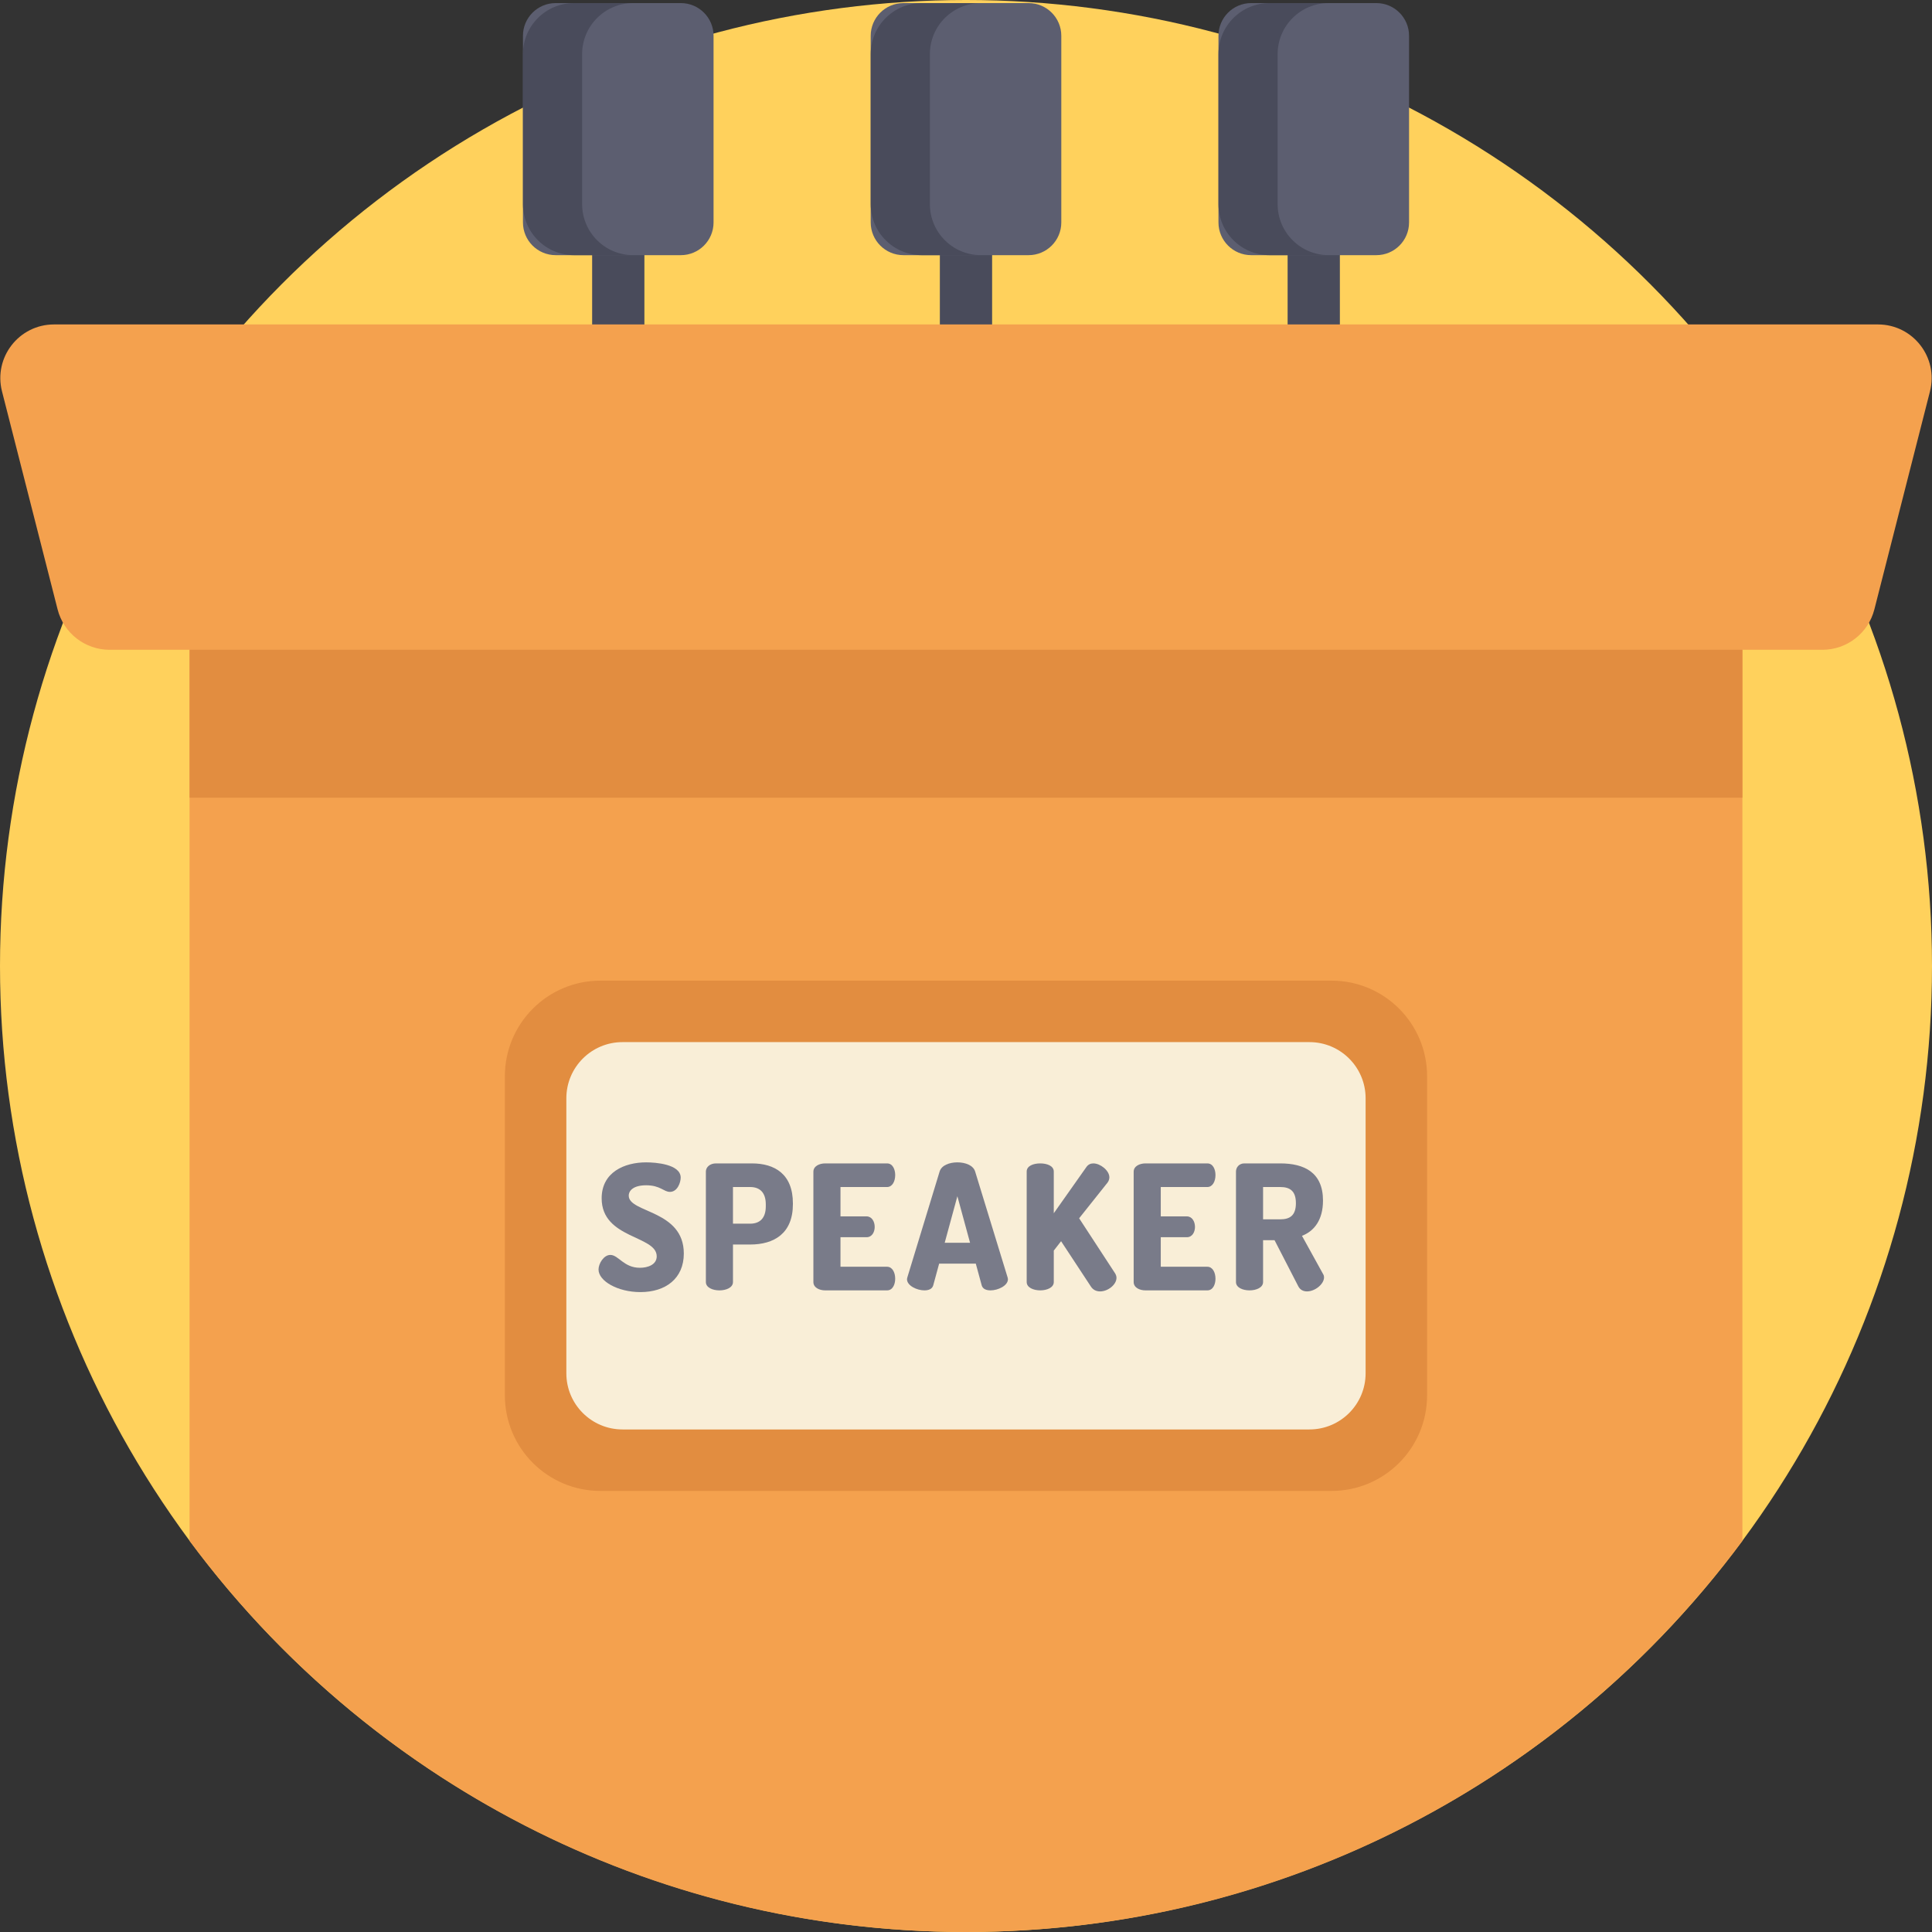 <?xml version="1.0" encoding="iso-8859-1"?>
<!-- Generator: Adobe Illustrator 19.0.0, SVG Export Plug-In . SVG Version: 6.00 Build 0)  -->
<svg xmlns="http://www.w3.org/2000/svg" xmlns:xlink="http://www.w3.org/1999/xlink" version="1.1" id="Capa_1" x="0px" y="0px" viewBox="0 0 512 512" style="enable-background:new 0 0 512 512;" xml:space="preserve">
<rect x="0" y="0" width="512" height="512" fill="#333333" stroke="none"/>
<circle style="fill:#FFD15C;" cx="256" cy="256" r="256"/>
<path style="fill:#F4A14E;" d="M461.754,172.209v236.136c-46.644,62.892-121.438,103.654-205.751,103.654  c-84.323,0-159.128-40.772-205.772-103.675V172.209L461.754,172.209L461.754,172.209z"/>
<rect x="50.239" y="152.607" style="fill:#E28D40;" width="411.512" height="58.786"/>
<rect x="341.232" y="54.585" style="fill:#494B5B;" width="13.849" height="48.879"/>
<path style="fill:#5C5E70;" d="M364.745,67.62h-33.17c-4.788,0-8.669-3.882-8.669-8.67V9.488c0-4.788,3.882-8.67,8.669-8.67h33.17  c4.788,0,8.67,3.882,8.67,8.67v49.463C373.414,63.739,369.533,67.62,364.745,67.62z"/>
<g>
	<path style="fill:#494B5B;" d="M338.588,54.102V14.336c0-7.466,6.052-13.518,13.518-13.518h-15.682   c-7.466,0-13.518,6.052-13.518,13.518v39.766c0,7.466,6.052,13.518,13.518,13.518h15.682   C344.64,67.62,338.588,61.567,338.588,54.102z"/>
	<rect x="156.923" y="54.585" style="fill:#494B5B;" width="13.849" height="48.879"/>
</g>
<path style="fill:#5C5E70;" d="M180.429,67.62h-33.17c-4.788,0-8.67-3.882-8.67-8.67V9.488c0-4.788,3.882-8.67,8.67-8.67h33.17  c4.788,0,8.67,3.882,8.67,8.67v49.463C189.098,63.739,185.217,67.62,180.429,67.62z"/>
<g>
	<path style="fill:#494B5B;" d="M154.271,54.102V14.336c0-7.466,6.052-13.518,13.518-13.518h-15.682   c-7.466,0-13.518,6.052-13.518,13.518v39.766c0,7.466,6.052,13.518,13.518,13.518h15.682   C160.324,67.62,154.271,61.567,154.271,54.102z"/>
	<rect x="249.072" y="54.585" style="fill:#494B5B;" width="13.849" height="48.879"/>
</g>
<path style="fill:#5C5E70;" d="M272.587,67.62h-33.17c-4.788,0-8.67-3.882-8.67-8.67V9.488c0-4.788,3.882-8.67,8.67-8.67h33.17  c4.788,0,8.669,3.882,8.669,8.67v49.463C281.256,63.739,277.374,67.62,272.587,67.62z"/>
<path style="fill:#494B5B;" d="M246.43,54.102V14.336c0-7.466,6.052-13.518,13.518-13.518h-15.682  c-7.466,0-13.518,6.052-13.518,13.518v39.766c0,7.466,6.052,13.518,13.518,13.518h15.682C252.482,67.62,246.43,61.567,246.43,54.102  z"/>
<path style="fill:#F4A14E;" d="M482.947,172.202H29.047c-6.501,0-12.175-4.408-13.782-10.708L0.531,103.719  C-1.763,94.725,5.032,85.98,14.313,85.98h483.368c9.281,0,16.076,8.745,13.782,17.738l-14.735,57.776  C495.122,167.794,489.448,172.202,482.947,172.202z"/>
<path style="fill:#E28D40;" d="M133.795,369.778v-84.564c0-13.992,11.342-25.335,25.335-25.335h193.728  c13.992,0,25.335,11.342,25.335,25.335v84.564c0,13.992-11.342,25.335-25.335,25.335H159.13  C145.137,395.112,133.795,383.77,133.795,369.778z"/>
<path style="fill:#F9EED7;" d="M347.014,378.819h-182.04c-8.221,0-14.886-6.664-14.886-14.886v-72.875  c0-8.221,6.664-14.886,14.886-14.886h182.04c8.221,0,14.886,6.664,14.886,14.886v72.875  C361.899,372.155,355.235,378.819,347.014,378.819z"/>
<g>
	<path style="fill:#797B89;" d="M174.037,332.939c0-5.569-14.591-4.603-14.591-15.374c0-6.905,6.03-9.528,11.783-9.528   c2.44,0,9.161,0.46,9.161,4.05c0,1.242-0.829,3.774-2.854,3.774c-1.657,0-2.532-1.749-6.306-1.749   c-3.267,0-4.603,1.334-4.603,2.762c0,4.603,14.592,3.728,14.592,15.328c0,6.628-4.833,10.218-11.507,10.218   c-6.03,0-11.094-2.946-11.094-5.984c0-1.565,1.381-3.867,3.131-3.867c2.163,0,3.544,3.406,7.825,3.406   C171.689,335.978,174.037,335.149,174.037,332.939z"/>
	<path style="fill:#797B89;" d="M187.064,310.477c0-1.15,1.058-2.163,2.67-2.163h9.528c6.076,0,10.863,2.854,10.863,10.587v0.231   c0,7.732-4.971,10.679-11.323,10.679h-4.557v9.943c0,1.472-1.795,2.209-3.59,2.209c-1.795,0-3.59-0.737-3.59-2.209v-29.277H187.064   z M194.244,314.574v9.712h4.557c2.578,0,4.142-1.473,4.142-4.603v-0.506c0-3.131-1.565-4.603-4.142-4.603h-4.557V314.574z"/>
	<path style="fill:#797B89;" d="M222.737,322.352h6.905c1.38,0,2.163,1.334,2.163,2.808c0,1.242-0.645,2.716-2.163,2.716h-6.905   v7.825h12.336c1.38,0,2.163,1.473,2.163,3.177c0,1.473-0.645,3.085-2.163,3.085h-16.386c-1.565,0-3.131-0.737-3.131-2.209v-29.23   c0-1.473,1.565-2.21,3.131-2.21h16.387c1.519,0,2.163,1.611,2.163,3.085c0,1.703-0.783,3.177-2.163,3.177h-12.336v7.778H222.737z"/>
	<path style="fill:#797B89;" d="M240.366,339.015c0-0.138,0.046-0.323,0.092-0.506l8.562-28.079   c0.506-1.611,2.578-2.394,4.695-2.394c2.117,0,4.189,0.783,4.696,2.394l8.608,28.079c0.046,0.184,0.092,0.368,0.092,0.506   c0,1.703-2.624,2.946-4.603,2.946c-1.15,0-2.071-0.369-2.348-1.334l-1.565-5.754h-9.712l-1.565,5.754   c-0.276,0.967-1.197,1.334-2.348,1.334C242.99,341.961,240.366,340.718,240.366,339.015z M257.075,329.349l-3.36-12.336   l-3.36,12.336H257.075z"/>
	<path style="fill:#797B89;" d="M272.081,310.477c0-1.519,1.795-2.163,3.59-2.163c1.795,0,3.59,0.645,3.59,2.163v11.048   l8.608-12.198c0.506-0.737,1.15-1.013,1.887-1.013c1.841,0,4.235,1.887,4.235,3.682c0,0.368-0.092,0.875-0.46,1.38l-7.549,9.482   l9.528,14.592c0.23,0.368,0.369,0.783,0.369,1.196c0,1.795-2.256,3.59-4.327,3.59c-0.967,0-1.887-0.368-2.485-1.334l-7.871-11.968   l-1.933,2.486v8.332c0,1.472-1.795,2.209-3.59,2.209s-3.59-0.737-3.59-2.209v-29.276H272.081z"/>
	<path style="fill:#797B89;" d="M307.616,322.352h6.905c1.38,0,2.163,1.334,2.163,2.808c0,1.242-0.645,2.716-2.163,2.716h-6.905   v7.825h12.336c1.38,0,2.163,1.473,2.163,3.177c0,1.473-0.645,3.085-2.163,3.085h-16.387c-1.565,0-3.131-0.737-3.131-2.209v-29.23   c0-1.473,1.565-2.21,3.131-2.21h16.387c1.519,0,2.163,1.611,2.163,3.085c0,1.703-0.783,3.177-2.163,3.177h-12.336V322.352z"/>
	<path style="fill:#797B89;" d="M327.547,310.477c0-1.15,0.875-2.163,2.209-2.163h9.528c6.306,0,11.323,2.348,11.323,9.85   c0,5.156-2.348,8.101-5.569,9.343l5.616,10.173c0.184,0.276,0.23,0.598,0.23,0.829c0,1.795-2.394,3.728-4.511,3.728   c-0.921,0-1.795-0.368-2.302-1.334l-6.306-12.244h-3.038v11.094c0,1.472-1.795,2.209-3.59,2.209c-1.795,0-3.59-0.737-3.59-2.209   V310.477z M334.728,314.574v8.562h4.557c2.578,0,4.142-1.059,4.142-4.281c0-3.221-1.565-4.281-4.142-4.281H334.728z"/>
</g>
<g>
</g>
<g>
</g>
<g>
</g>
<g>
</g>
<g>
</g>
<g>
</g>
<g>
</g>
<g>
</g>
<g>
</g>
<g>
</g>
<g>
</g>
<g>
</g>
<g>
</g>
<g>
</g>
<g>
</g>
</svg>
